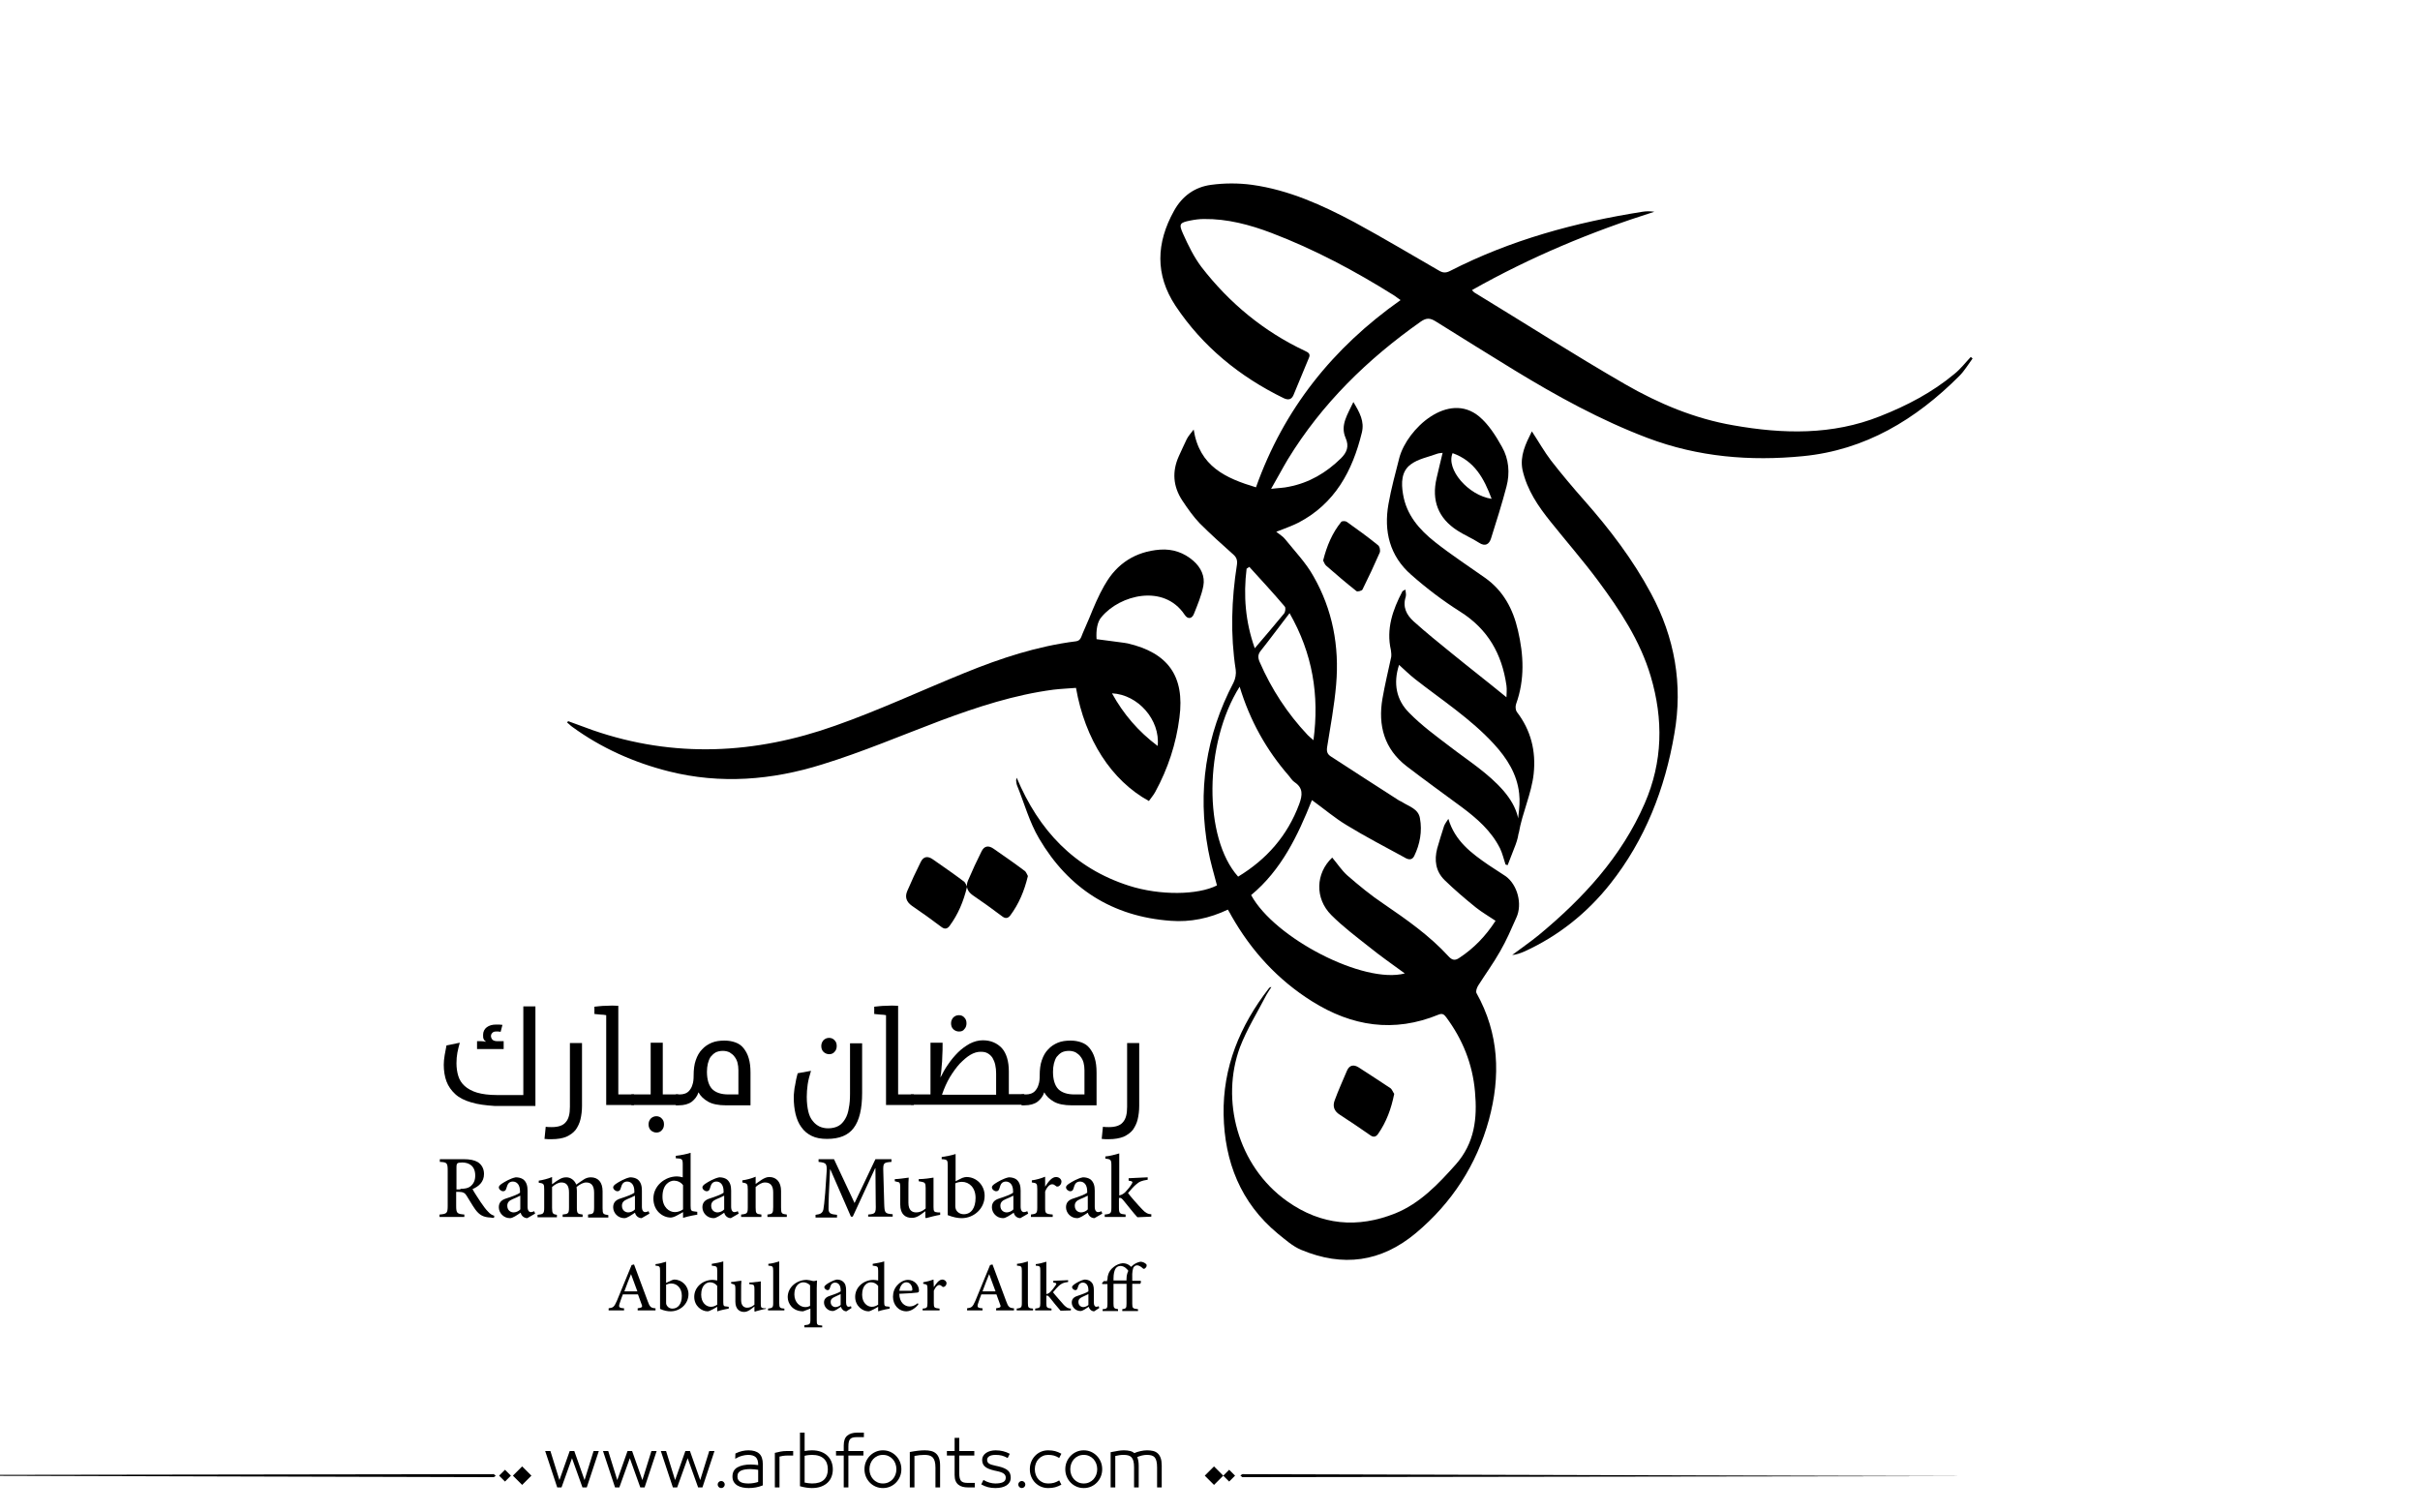 <?xml version="1.0" encoding="utf-8"?>
<!-- Generator: Adobe Illustrator 22.1.0, SVG Export Plug-In . SVG Version: 6.00 Build 0)  -->
<svg version="1.1" id="Layer_1" xmlns="http://www.w3.org/2000/svg" xmlns:xlink="http://www.w3.org/1999/xlink" x="0px" y="0px"
	 viewBox="0 0 800 500" style="enable-background:new 0 0 800 500;" xml:space="preserve">
<g>
	<g>
		<path fill="#000000" d="M155.7,364.4c-2.1-0.6-3.9-1.5-5.2-2.7c-1.3-1.2-2.3-2.6-2.9-4.2c-0.6-1.6-0.9-3.5-0.9-5.5c0-1,0.1-2,0.3-3.2
			c0.2-1.2,0.4-2.3,0.6-3.2l4.4-0.9c-0.3,1.1-0.6,2.2-0.8,3.3c-0.2,1.1-0.3,2.2-0.3,3.5c0,1.5,0.2,2.9,0.6,4.2
			c0.4,1.3,1.1,2.4,2.1,3.3c1,0.9,2.4,1.7,4.1,2.2c1.7,0.5,3.9,0.8,6.6,0.8h8.7v-29.3h4v32.9h-13.6
			C160.5,365.4,157.9,365.1,155.7,364.4z M165.5,341.1c-0.3,0-0.5-0.1-0.8-0.1c-0.2,0-0.5,0-0.7,0c-0.5,0-0.9,0.1-1.2,0.4
			c-0.3,0.3-0.5,0.6-0.5,1.1c0,0.4,0.2,0.9,0.5,1.2c0.4,0.4,1,0.5,1.8,0.5h1.9v2.6h-8.8v-2.6c0.3,0,0.8,0,1.4,0
			c0.6,0,1.2,0.1,1.6,0.2c-0.4-0.3-0.7-0.6-0.8-0.9c-0.2-0.3-0.2-0.8-0.2-1.4c0-1,0.4-1.9,1.2-2.5c0.8-0.6,1.8-0.9,3.1-0.9
			c0.3,0,0.6,0,1,0c0.3,0,0.7,0.1,1.1,0.1L165.5,341.1z"/>
		<path fill="#000000" d="M182.3,376.6c-0.8,0-1.6,0-2.3-0.1l0.4-4c0.7,0.1,1.3,0.1,2,0.1c2.1,0,3.7-0.5,4.6-1.6c1-1.1,1.4-2.8,1.4-5.1v-21.1h4
			v20.8c0,1.6-0.2,3.1-0.5,4.4s-0.9,2.5-1.6,3.5c-0.8,1-1.8,1.7-3.1,2.3C186,376.3,184.3,376.6,182.3,376.6z"/>
		<path fill="#000000" d="M204.5,361.8h5.1v3.5h-9.2v-29.7c-0.5-0.1-1.2-0.2-1.9-0.2c-0.7-0.1-1.4-0.1-2-0.2v-2.4c1.1-0.1,2.4-0.3,3.8-0.3
			c1.4-0.1,2.8-0.1,4.1,0V361.8z"/>
		<path fill="#000000" d="M208.7,361.8h6.4v-17.1h4v17.1h5.1v3.5h-15.5V361.8z M217,374.4c-0.7,0-1.4-0.3-1.9-0.8s-0.7-1.2-0.7-1.9
			c0-0.7,0.2-1.3,0.7-1.9c0.5-0.5,1.1-0.8,1.9-0.8c0.7,0,1.4,0.3,1.8,0.8c0.5,0.5,0.7,1.1,0.7,1.9c0,0.7-0.2,1.4-0.7,1.9
			C218.4,374.1,217.8,374.4,217,374.4z"/>
		<path fill="#000000" d="M223.4,361.8h1.4c0.6,0,1.1-0.1,1.7-0.3c0.5-0.2,1-0.5,1.4-1c0.4-0.5,0.8-1.1,1-1.9c0.3-0.8,0.4-1.8,0.4-3
			c0-2,0.2-3.7,0.7-5.1c0.5-1.5,1.2-2.7,2.1-3.6c0.9-1,2-1.7,3.2-2.2c1.2-0.5,2.6-0.7,4.2-0.7c1.3,0,2.5,0.2,3.6,0.6
			c1.1,0.4,2,1,2.7,1.9c0.7,0.9,1.3,1.9,1.7,3.3c0.4,1.3,0.6,2.9,0.6,4.8v10.8H240c-2.5,0-4.5-0.4-5.9-1.2c-1.4-0.8-2.5-1.8-3.2-3.1
			c-0.4,1.3-1.2,2.3-2.2,3.1c-1.1,0.8-2.5,1.2-4.4,1.2h-0.9V361.8z M244.1,361.8v-8c0-0.9-0.1-1.7-0.3-2.5c-0.2-0.8-0.6-1.5-1-2
			c-0.4-0.6-1-1-1.6-1.4c-0.6-0.3-1.4-0.5-2.2-0.5c-1,0-1.8,0.2-2.4,0.5c-0.7,0.4-1.2,0.9-1.7,1.5c-0.4,0.6-0.7,1.4-0.9,2.2
			c-0.2,0.8-0.3,1.8-0.3,2.7c0,2.6,0.6,4.5,1.7,5.7c1.2,1.2,3,1.8,5.4,1.8H244.1z"/>
		<path fill="#000000" d="M273.4,376.5c-2,0-3.7-0.3-5.1-1c-1.4-0.7-2.5-1.6-3.4-2.9c-0.9-1.2-1.5-2.7-1.9-4.3c-0.4-1.7-0.6-3.5-0.6-5.4
			c0-0.5,0-1.2,0.1-1.8c0.1-0.7,0.1-1.4,0.3-2.1c0.1-0.7,0.3-1.5,0.4-2.2c0.2-0.7,0.3-1.4,0.5-2l4.4-0.8c-0.5,1.6-0.9,3.1-1.1,4.5
			c-0.2,1.4-0.3,2.8-0.3,4.1c0,1.9,0.2,3.5,0.5,4.8c0.3,1.3,0.8,2.4,1.5,3.2c0.6,0.8,1.4,1.4,2.2,1.8c0.9,0.4,1.8,0.6,2.9,0.6
			c1.3,0,2.5-0.3,3.4-0.8c0.9-0.5,1.6-1.3,2.2-2.3c0.6-1,1-2.2,1.2-3.6c0.3-1.4,0.4-3,0.4-4.7v-16.7h4v16.4c0,5.2-0.9,9.1-2.8,11.6
			C280.4,375.3,277.5,376.5,273.4,376.5z M274.1,348.5c-0.7,0-1.4-0.3-1.9-0.8c-0.5-0.5-0.7-1.2-0.7-1.9c0-0.7,0.2-1.3,0.7-1.9
			c0.5-0.5,1.1-0.8,1.9-0.8c0.7,0,1.4,0.3,1.8,0.8c0.5,0.5,0.7,1.1,0.7,1.9c0,0.7-0.2,1.4-0.7,1.9
			C275.5,348.2,274.9,348.5,274.1,348.5z"/>
		<path fill="#000000" d="M297,361.8h5.1v3.5h-9.2v-29.7c-0.5-0.1-1.2-0.2-1.9-0.2c-0.7-0.1-1.4-0.1-2-0.2v-2.4c1.1-0.1,2.4-0.3,3.8-0.3
			c1.4-0.1,2.8-0.1,4.1,0V361.8z"/>
		<path fill="#000000" d="M301.2,361.8h6.4v-17.1h4c0,1.7,0,3.2-0.1,4.4c0,1.3-0.1,2.4-0.2,3.3c-0.1,0.9-0.1,1.7-0.2,2.3c-0.1,0.6-0.2,1.1-0.2,1.5
			c0.7-1.4,1.5-2.9,2.5-4.3c1-1.5,2.1-2.8,3.3-4c1.2-1.2,2.5-2.1,3.9-2.9c1.4-0.7,2.8-1.1,4.3-1.1c2.6,0,4.7,0.9,6.3,2.6
			c1.5,1.7,2.3,4.3,2.3,7.7v7.5h5.1v3.5h-37.5V361.8z M329.3,361.8v-6.9c0-1.1-0.1-2-0.3-2.9c-0.2-0.9-0.5-1.6-0.9-2.3
			c-0.4-0.6-0.9-1.1-1.6-1.5s-1.4-0.5-2.4-0.5c-1,0-2.1,0.3-3.3,1c-1.2,0.7-2.3,1.7-3.5,2.9c-1.1,1.2-2.2,2.7-3.3,4.5
			c-1,1.7-1.9,3.7-2.6,5.8H329.3z M317,341c-0.7,0-1.4-0.3-1.9-0.8c-0.5-0.5-0.7-1.2-0.7-1.9c0-0.7,0.2-1.3,0.7-1.9
			c0.5-0.5,1.1-0.8,1.9-0.8s1.4,0.3,1.8,0.8c0.5,0.5,0.7,1.1,0.7,1.9c0,0.7-0.2,1.4-0.7,1.9C318.4,340.8,317.8,341,317,341z"/>
		<path fill="#000000" d="M337.8,361.8h1.4c0.6,0,1.1-0.1,1.7-0.3c0.5-0.2,1-0.5,1.4-1c0.4-0.5,0.8-1.1,1-1.9c0.3-0.8,0.4-1.8,0.4-3
			c0-2,0.2-3.7,0.7-5.1c0.5-1.5,1.2-2.7,2.1-3.6c0.9-1,2-1.7,3.2-2.2c1.2-0.5,2.6-0.7,4.2-0.7c1.3,0,2.5,0.2,3.6,0.6
			c1.1,0.4,2,1,2.7,1.9c0.7,0.9,1.3,1.9,1.7,3.3c0.4,1.3,0.6,2.9,0.6,4.8v10.8h-8.2c-2.5,0-4.5-0.4-5.9-1.2
			c-1.4-0.8-2.5-1.8-3.2-3.1c-0.4,1.3-1.2,2.3-2.2,3.1c-1.1,0.8-2.5,1.2-4.4,1.2h-0.9V361.8z M358.5,361.8v-8c0-0.9-0.1-1.7-0.3-2.5
			c-0.2-0.8-0.6-1.5-1-2c-0.4-0.6-1-1-1.6-1.4c-0.6-0.3-1.4-0.5-2.2-0.5c-1,0-1.8,0.2-2.4,0.5c-0.7,0.4-1.2,0.9-1.7,1.5
			c-0.4,0.6-0.7,1.4-0.9,2.2c-0.2,0.8-0.3,1.8-0.3,2.7c0,2.6,0.6,4.5,1.7,5.7c1.2,1.2,3,1.8,5.4,1.8H358.5z"/>
		<path fill="#000000" d="M366.5,376.6c-0.8,0-1.6,0-2.3-0.1l0.4-4c0.7,0.1,1.3,0.1,2,0.1c2.1,0,3.7-0.5,4.6-1.6c1-1.1,1.4-2.8,1.4-5.1v-21.1h4
			v20.8c0,1.6-0.2,3.1-0.5,4.4c-0.3,1.3-0.9,2.5-1.6,3.5c-0.8,1-1.8,1.7-3.1,2.3C370.1,376.3,368.5,376.6,366.5,376.6z"/>
	</g>
	<g>
		<path fill="#000000" d="M163.3,402.6c-0.4,0-0.7,0-1.1-0.1c-2.4-0.1-3.7-0.8-5.1-2.7c-1-1.4-2-3.2-2.9-4.6c-0.5-0.8-1.1-1.2-2.6-1.2h-0.8v4.6
			c0,2.5,0.3,2.7,2.7,2.9v0.8h-8.2v-0.8c2.4-0.2,2.7-0.4,2.7-2.9v-11.7c0-2.5-0.3-2.7-2.6-2.8v-0.9h7.7c2.3,0,3.7,0.3,4.9,1
			c1.2,0.8,2,2.1,2,3.9c0,2.6-1.7,4.1-3.8,5c0.5,1,1.8,2.9,2.7,4.3c1.1,1.6,1.7,2.4,2.4,3.1c0.8,0.9,1.4,1.2,2.1,1.4L163.3,402.6z
			 M152.2,393c1.5,0,2.5-0.2,3.3-0.8c1.1-0.9,1.6-2,1.6-3.6c0-3.2-2.1-4.3-4.3-4.3c-0.9,0-1.4,0.1-1.6,0.3c-0.2,0.2-0.3,0.5-0.3,1.3
			v7.3H152.2z"/>
		<path fill="#000000" d="M174.3,402.7c-0.6,0-1.2-0.3-1.5-0.6c-0.4-0.4-0.6-0.8-0.7-1.2c-1.2,0.8-2.6,1.8-3.5,1.8c-2.2,0-3.7-1.8-3.7-3.6
			c0-1.5,0.8-2.4,2.4-2.9c1.9-0.6,4-1.4,4.6-1.9v-0.5c0-2.1-1-3.2-2.4-3.2c-0.5,0-1,0.2-1.3,0.5c-0.4,0.4-0.6,1-0.9,2
			c-0.2,0.5-0.5,0.7-1,0.7c-0.6,0-1.4-0.6-1.4-1.3c0-0.4,0.4-0.8,1-1.2c0.9-0.6,2.9-1.8,4.6-2.1c0.9,0,1.8,0.2,2.5,0.7
			c1.1,0.9,1.4,2.2,1.4,3.7v5.3c0,1.3,0.5,1.8,1.1,1.8c0.3,0,0.7-0.1,1.1-0.3l0.3,0.8L174.3,402.7z M171.9,395.3
			c-0.6,0.3-1.8,0.9-2.4,1.1c-1.2,0.5-1.8,1.1-1.8,2.2c0,1.6,1.2,2.2,2.1,2.2c0.7,0,1.7-0.4,2.2-1V395.3z"/>
		<path fill="#000000" d="M194.4,402.3v-0.8c1.7-0.2,2-0.3,2-2.4v-4.8c0-2.2-0.8-3.4-2.6-3.4c-1,0-2.1,0.6-3.2,1.5c0,0.4,0.1,0.7,0.1,1.2v5.7
			c0,1.9,0.3,2,1.9,2.2v0.8h-6.6v-0.8c1.8-0.2,2.1-0.3,2.1-2.3v-5c0-2.2-0.8-3.3-2.5-3.3c-1.1,0-2.2,0.7-3.1,1.5v6.9
			c0,1.9,0.3,2.1,1.6,2.3v0.8h-6.4v-0.8c1.9-0.2,2.2-0.4,2.2-2.3v-6c0-1.9-0.1-2.1-1.8-2.3v-0.7c1.3-0.2,3-0.6,4.4-1.2v2.4
			c0.6-0.4,1.3-1,2.2-1.5c0.8-0.5,1.5-0.8,2.5-0.8c1.4,0,2.7,0.9,3.3,2.4c0.9-0.6,1.7-1.2,2.5-1.7c0.6-0.4,1.4-0.7,2.3-0.7
			c2.4,0,3.9,1.6,3.9,4.6v5.6c0,2,0.2,2,1.9,2.3v0.8H194.4z"/>
		<path fill="#000000" d="M212.1,402.7c-0.6,0-1.2-0.3-1.5-0.6c-0.4-0.4-0.6-0.8-0.7-1.2c-1.2,0.8-2.6,1.8-3.5,1.8c-2.2,0-3.7-1.8-3.7-3.6
			c0-1.5,0.8-2.4,2.4-2.9c1.9-0.6,4-1.4,4.6-1.9v-0.5c0-2.1-1-3.2-2.4-3.2c-0.5,0-1,0.2-1.3,0.5c-0.4,0.4-0.6,1-0.9,2
			c-0.2,0.5-0.5,0.7-1,0.7c-0.6,0-1.4-0.6-1.4-1.3c0-0.4,0.4-0.8,1-1.2c0.9-0.6,2.9-1.8,4.6-2.1c0.9,0,1.8,0.2,2.5,0.7
			c1.1,0.9,1.4,2.2,1.4,3.7v5.3c0,1.3,0.5,1.8,1.1,1.8c0.3,0,0.7-0.1,1.1-0.3l0.3,0.8L212.1,402.7z M209.8,395.3
			c-0.6,0.3-1.8,0.9-2.4,1.1c-1.2,0.5-1.8,1.1-1.8,2.2c0,1.6,1.2,2.2,2.1,2.2c0.7,0,1.7-0.4,2.2-1V395.3z"/>
		<path fill="#000000" d="M230.7,401.5c-0.6,0.1-3,0.5-4.9,1.1v-1.9l-1.8,1c-1.2,0.7-2,0.8-2.3,0.8c-2.5,0-5.7-2.1-5.7-6.3c0-4.1,3.7-7.3,7.8-7.3
			c0.4,0,1.2,0.1,1.9,0.3v-4.2c0-1.9-0.2-2-2.3-2.1v-0.8c1.7-0.2,3.7-0.6,4.9-1v17.5c0,1.6,0.2,1.8,1.4,1.9l0.8,0.1V401.5z
			 M225.8,391.8c-0.7-1-1.9-1.5-3-1.5c-1.3,0-3.8,1.1-3.8,5.3c0,3.5,2.2,5.1,4.1,5.1c1,0,2-0.4,2.7-0.9V391.8z"/>
		<path fill="#000000" d="M241.6,402.7c-0.6,0-1.2-0.3-1.5-0.6c-0.4-0.4-0.6-0.8-0.7-1.2c-1.2,0.8-2.6,1.8-3.5,1.8c-2.2,0-3.7-1.8-3.7-3.6
			c0-1.5,0.8-2.4,2.4-2.9c1.9-0.6,4-1.4,4.6-1.9v-0.5c0-2.1-1-3.2-2.4-3.2c-0.5,0-1,0.2-1.3,0.5c-0.4,0.4-0.6,1-0.9,2
			c-0.2,0.5-0.5,0.7-1,0.7c-0.6,0-1.4-0.6-1.4-1.3c0-0.4,0.4-0.8,1-1.2c0.9-0.6,2.9-1.8,4.6-2.1c0.9,0,1.8,0.2,2.5,0.7
			c1.1,0.9,1.4,2.2,1.4,3.7v5.3c0,1.3,0.5,1.8,1.1,1.8c0.3,0,0.7-0.1,1.1-0.3l0.3,0.8L241.6,402.7z M239.3,395.3
			c-0.6,0.3-1.8,0.9-2.4,1.1c-1.2,0.5-1.8,1.1-1.8,2.2c0,1.6,1.2,2.2,2.1,2.2c0.7,0,1.7-0.4,2.2-1V395.3z"/>
		<path fill="#000000" d="M253.7,402.3v-0.8c1.7-0.2,1.9-0.4,1.9-2.5v-4.8c0-2.1-0.8-3.3-2.7-3.3c-1.1,0-2.2,0.7-3.1,1.5v6.8c0,2,0.2,2.1,1.9,2.3
			v0.8h-6.7v-0.8c2-0.2,2.2-0.4,2.2-2.4v-5.9c0-1.9-0.2-2-1.8-2.3v-0.7c1.4-0.2,3-0.6,4.4-1.2v2.4c0.6-0.4,1.2-0.9,2-1.4
			c0.8-0.5,1.6-0.9,2.5-0.9c2.4,0,3.9,1.7,3.9,4.6v5.5c0,2,0.2,2.1,1.9,2.3v0.8H253.7z"/>
		<path fill="#000000" d="M287,402.3v-0.8c2.4-0.2,2.6-0.4,2.5-3.5l-0.1-11.8h-0.1l-7.4,16h-0.6l-6.8-15.6h-0.1l-0.4,8.3c-0.1,2.4-0.1,3.7-0.1,4.9
			c0.1,1.4,0.8,1.6,2.8,1.8v0.9h-7.1v-0.9c1.7-0.2,2.3-0.6,2.6-1.8c0.2-1,0.3-2.3,0.6-5.5l0.4-5.9c0.3-3.8,0.1-4-2.6-4.3v-0.9h5.1
			l6.8,14.5l6.9-14.5h5.3v0.9c-2.6,0.2-2.8,0.3-2.7,3.2l0.3,10.6c0.1,3.1,0.2,3.3,2.8,3.5v0.8H287z"/>
		<path fill="#000000" d="M310.8,401.6c-0.7,0.1-1.5,0.3-2.4,0.5c-0.8,0.2-1.6,0.4-2.3,0.6l-0.2-0.2v-2.1c-0.7,0.5-1.3,1-2.1,1.5
			c-0.9,0.5-1.5,0.7-2.4,0.7c-2.1,0-3.8-1.2-3.8-4.4v-5.6c0-1.6-0.2-1.8-1-1.9l-0.8-0.2v-0.7c0.6,0,1.4-0.1,2.3-0.2
			c0.8-0.1,1.7-0.2,2.3-0.3c-0.1,0.9-0.1,2.3-0.1,4.3v4c0,2.5,1.2,3.2,2.6,3.2c1,0,2.1-0.4,3.1-1.3v-6.8c0-1.6-0.3-1.8-1.2-2
			l-1.1-0.2v-0.7c0.8,0,1.9-0.1,2.8-0.2c0.9-0.1,1.6-0.2,2.1-0.3v9.7c0,1.5,0.2,1.7,1.4,1.8l0.8,0V401.6z"/>
		<path fill="#000000" d="M318.1,389.4c0.6-0.2,1-0.3,1.4-0.3c3.3,0,6,2.7,6,6.2c0,4.3-3.6,7.4-7.6,7.4c-1.3,0-2.8-0.3-4.6-1v-16.3
			c0-1.9-0.1-2.1-2-2.2v-0.7c1.4-0.2,3.4-0.6,4.6-1v9L318.1,389.4z M315.8,398.8c0,0.4,0.1,0.7,0.2,1c0.2,0.6,1.1,1.6,2.6,1.6
			c2.4,0,3.9-2,3.9-5.4c0-3.4-2.1-5.3-4.5-5.3c-0.8,0-1.7,0.2-2.2,0.5V398.8z"/>
		<path fill="#000000" d="M337.3,402.7c-0.6,0-1.2-0.3-1.5-0.6c-0.4-0.4-0.6-0.8-0.7-1.2c-1.2,0.8-2.6,1.8-3.5,1.8c-2.2,0-3.7-1.8-3.7-3.6
			c0-1.5,0.8-2.4,2.4-2.9c1.9-0.6,4-1.4,4.6-1.9v-0.5c0-2.1-1-3.2-2.4-3.2c-0.5,0-1,0.2-1.3,0.5c-0.4,0.4-0.6,1-0.9,2
			c-0.2,0.5-0.5,0.7-1,0.7c-0.6,0-1.4-0.6-1.4-1.3c0-0.4,0.4-0.8,1-1.2c0.9-0.6,2.9-1.8,4.6-2.1c0.9,0,1.8,0.2,2.5,0.7
			c1.1,0.9,1.4,2.2,1.4,3.7v5.3c0,1.3,0.5,1.8,1.1,1.8c0.3,0,0.7-0.1,1.1-0.3l0.3,0.8L337.3,402.7z M334.9,395.3
			c-0.6,0.3-1.8,0.9-2.4,1.1c-1.2,0.5-1.8,1.1-1.8,2.2c0,1.6,1.2,2.2,2.1,2.2c0.7,0,1.7-0.4,2.2-1V395.3z"/>
		<path fill="#000000" d="M345.5,392.3c1-1.6,2.2-3.2,3.6-3.2c1.1,0,1.8,0.8,1.8,1.5c0,0.7-0.4,1.3-1,1.6c-0.4,0.1-0.6,0.1-0.8-0.1
			c-0.5-0.4-0.8-0.6-1.3-0.6c-0.8,0-1.7,0.9-2.3,2.4v5.3c0,1.9,0.1,2.1,2.5,2.3v0.8h-7.2v-0.8c1.8-0.2,2.1-0.4,2.1-2.3v-6.1
			c0-1.9-0.2-2-1.8-2.2v-0.7c1.5-0.2,2.9-0.6,4.4-1.2L345.5,392.3L345.5,392.3z"/>
		<path fill="#000000" d="M361.8,402.7c-0.6,0-1.2-0.3-1.5-0.6c-0.4-0.4-0.6-0.8-0.7-1.2c-1.2,0.8-2.6,1.8-3.5,1.8c-2.2,0-3.7-1.8-3.7-3.6
			c0-1.5,0.8-2.4,2.4-2.9c1.9-0.6,4-1.4,4.6-1.9v-0.5c0-2.1-1-3.2-2.4-3.2c-0.5,0-1,0.2-1.3,0.5c-0.4,0.4-0.6,1-0.9,2
			c-0.2,0.5-0.5,0.7-1,0.7c-0.6,0-1.4-0.6-1.4-1.3c0-0.4,0.4-0.8,1-1.2c0.9-0.6,2.9-1.8,4.6-2.1c0.9,0,1.8,0.2,2.5,0.7
			c1.1,0.9,1.4,2.2,1.4,3.7v5.3c0,1.3,0.5,1.8,1.1,1.8c0.3,0,0.7-0.1,1.1-0.3l0.3,0.8L361.8,402.7z M359.5,395.3
			c-0.6,0.3-1.8,0.9-2.4,1.1c-1.2,0.5-1.8,1.1-1.8,2.2c0,1.6,1.2,2.2,2.1,2.2c0.7,0,1.7-0.4,2.2-1V395.3z"/>
		<path fill="#000000" d="M376,402.4c-1.4-1.5-3.2-3.9-4.8-5.8c-0.4-0.4-0.6-0.6-0.9-0.6c-0.1,0-0.3,0-0.4,0v3.2c0,2,0.3,2.1,2.2,2.3v0.8h-6.9v-0.8
			c2-0.2,2.2-0.4,2.2-2.3v-13.9c0-1.9-0.2-2.1-2-2.3v-0.7c1.4-0.1,3.2-0.6,4.6-1v13.9c0.9-0.2,1.4-0.6,1.9-1
			c0.6-0.6,1.6-1.8,2.1-2.6c0.6-0.9,0.5-1.1-0.9-1.3v-0.8l6.3-0.3v0.8c-2,0.3-2.8,0.6-4,1.7c-0.8,0.7-1.3,1.3-2.5,2.7
			c0.6,0.9,3.7,4.4,4.7,5.4c1,1.1,1.9,1.6,3,1.6v0.8L376,402.4z"/>
	</g>
	<g>
		<path fill="#000000" d="M405.9,300.7c-6.1,2.9-12.4,4.2-18.9,3.7c-19.3-1.4-33.8-10.7-43.5-27.2c-3.2-5.4-4.9-11.7-7.3-17.6
			c-0.2-0.5-0.2-1.1-0.3-1.6c0-0.2,0.1-0.4,0.2-0.9c7.3,17.4,19,29.9,37.1,35.7c10.3,3.3,22.8,3.1,29.1-0.1c-1-3.9-2.2-7.8-2.9-11.7
			c-3.6-19.4-0.8-37.9,8.4-55.4c0.6-1.2,0.9-2.9,0.7-4.2c-1.8-11.6-1.4-23.2,0.4-34.7c0.2-1.4-0.1-2.4-1.1-3.3
			c-3.8-3.4-7.6-6.8-11.2-10.4c-2.2-2.3-4-4.9-5.8-7.6c-3-4.6-3.4-9.5-1.1-14.6c0.9-1.9,1.7-3.8,2.6-5.6c0.5-1,1.3-1.9,2.3-3.2
			c1.9,12.2,10.6,16.1,20.6,19.1c9.2-25.9,25.4-46.1,47.8-61.9c-0.9-0.6-1.5-1.1-2.1-1.5C448,89.6,434.5,82.4,420.3,77
			c-7.1-2.7-14.6-4.7-22.3-4.6c-1.5,0-3,0.2-4.5,0.5c-3.5,0.7-3.9,1.1-2.4,4.4c1.7,3.8,3.6,7.7,6.1,11c9.2,11.9,20.6,21.3,34.2,27.7
			c1.1,0.5,1.9,1,1.3,2.3c-1.7,4.1-3.4,8.2-5.1,12.3c-0.7,1.6-1.8,1.7-3.3,1c-14.5-7.1-26.7-17-35.7-30.5
			c-6.8-10.3-6.4-20.8-0.5-31.4c2.7-4.9,6.9-7.9,12.3-8.6c4.4-0.6,9.1-0.6,13.5,0c12.2,1.7,23.2,6.7,33.9,12.4
			c9.4,5.1,18.6,10.6,27.8,15.9c1.3,0.8,2.3,0.9,3.7,0.2c20.1-10.3,41.5-16.1,63.7-19.6c1.2-0.2,2.5-0.2,3.9,0
			c-20.9,6.6-41,15-60.3,25.9c0.4,0.4,0.5,0.6,0.8,0.8c16.6,10.1,33,20.6,49.8,30.3c11.1,6.4,23,11.4,35.8,13.6
			c16.4,2.9,32.7,3.3,48.5-3c8.9-3.5,17.3-7.9,24.6-14c2-1.6,3.6-3.7,5.4-5.6c0.2,0.2,0.4,0.3,0.6,0.5c-1.4,1.9-2.7,4.1-4.4,5.8
			c-14.4,14.4-31.1,24.5-51.7,26.5c-17.4,1.7-34.6,0.3-51.3-6c-15.6-5.9-30.1-13.9-44.2-22.5c-8.6-5.3-17.2-10.6-25.8-16
			c-1.9-1.2-3.1-1.3-5,0c-17.6,12.4-32.7,27.1-44,45.6c-1.8,3-3.4,6.1-5.5,9.7c2.4-0.3,4.2-0.3,5.9-0.7c6.7-1.3,12.3-4.6,17.2-9.4
			c1.9-1.9,2.8-3.9,1.5-6.8c-1.8-4.2,0.7-7.7,2.6-11.8c2.1,3.5,3.7,6.4,2.8,10.1c-3.1,12.7-8.9,23.5-21,29.8c-2.2,1.1-4.5,1.9-7.3,3
			c1.1,0.9,2.2,1.5,2.9,2.4c3.2,4,6.9,7.8,9.4,12.3c6.3,11,8.6,23.1,7.5,35.8c-0.6,7-1.9,13.9-3,20.8c-0.2,1.5,0.2,2.3,1.3,3
			c7.4,4.8,14.8,9.6,22.3,14.4c0.4,0.3,0.9,0.4,1.3,0.7c2.2,1.4,5.3,2.2,5.8,5.3c0.8,4.3,0,8.6-1.9,12.5c-0.8,1.6-2.2,1.1-3.3,0.4
			c-6.4-3.5-12.8-6.8-19-10.6c-4-2.4-7.6-5.5-11.5-8.3c-4.7,11.8-10.1,23.1-20.1,31.4c7.7,14.2,37.2,29.5,50.8,25.9
			c-4.1-3-8-5.7-11.7-8.7c-4.3-3.4-8.7-6.7-12.6-10.6c-5.5-5.5-5.2-13.8,0.3-19c1.7,2,3.1,4.2,5,5.9c3.8,3.3,7.8,6.6,12,9.4
			c7.6,5.2,15.2,10.5,21.5,17.4c1.2,1.3,2.2,1.4,3.6,0.4c4.7-3.1,8.6-7.1,11.9-12.2c-2.2-1.5-4.5-2.8-6.5-4.4
			c-3.6-2.9-7.1-5.9-10.4-9.1c-2.9-2.9-3.4-6.5-2.4-10.4c0.7-2.5,1.5-5,2.3-7.5c0.3-0.7,0.8-1.4,1.4-2.3c2.2,7.4,7.7,11.4,13.2,15.2
			c1.9,1.3,3.9,2.5,5.8,3.8c3.9,2.9,5.5,9.2,3.5,13.6c-1.7,3.8-3.3,7.6-5.4,11.2c-2.2,3.9-4.9,7.6-7.3,11.4
			c-0.4,0.7-0.8,1.8-0.5,2.4c7.5,13.4,8,27.5,4.1,41.9c-4.1,14.9-12.2,27.4-24.1,37.4c-11.6,9.7-24.2,11.3-37.9,5.6
			c-2.9-1.2-5.3-3.4-7.8-5.4c-12.3-10.2-17.6-23.8-17.9-39.3c-0.3-15.7,5.4-29.4,14.9-41.7c0.2-0.2,0.3-0.5,0.9-0.5
			c-0.5,0.8-1.1,1.6-1.6,2.5c-3,5.8-6.5,11.4-8.8,17.4c-6.4,17.3-0.9,39.2,15.6,50.9c11.3,8,23.3,9,35.8,4
			c8.1-3.3,14.1-9.6,19.9-16.1c6.3-7.1,7.2-15.3,6.4-24.1c-0.8-9.2-4.1-17.3-9.5-24.6c-0.7-0.9-1.2-1.4-2.5-0.9
			c-14.8,6.1-28.7,3.9-41.9-4.4c-11.3-7.1-20-16.6-26.6-28.2C406.8,302.3,406.5,301.6,405.9,300.7z M409.8,227
			c-11.8,18.7-12,50-0.5,62.8c9.4-5.7,16.3-13.5,20.2-24c1.1-3,1.3-5.3-1.5-7.2c-0.8-0.5-1.3-1.4-1.9-2.1
			C418.6,247.9,413.2,238.2,409.8,227z M426.3,202.7c-3.4,4.4-6.4,8.5-9.5,12.4c-1,1.2-1,2.3-0.4,3.7c3.9,9,9.2,17.1,15.9,24.2
			c0.5,0.5,1.1,1,1.9,1.7C436.2,229.8,433.9,216,426.3,202.7z M413,187.4c-0.3,0.2-0.6,0.4-0.9,0.6c-1.1,8.9-0.4,17.6,2.7,26.3
			c3.4-4,6.6-7.7,9.7-11.5c0.4-0.5,0.6-1.9,0.2-2.3C420.9,196,416.9,191.7,413,187.4z"/>
		<path fill="#000000" d="M362.5,211.3c3.6,0.5,6.4,0.8,9.1,1.2c0.4,0.1,0.8,0.1,1.2,0.2c13.3,3.1,18.9,10.8,17.1,24.5c-1.1,8.7-3.8,16.9-8,24.6
			c-0.6,1.1-1.4,2-2.1,3c-12.4-6.8-21.1-20.3-24.1-37.4c-2.5,0.2-5,0.3-7.5,0.6c-12.9,1.7-25.1,5.7-37.2,10.2
			c-13,4.9-25.9,10.4-39.2,14.5c-16.6,5.2-33.6,6.6-50.7,2.3c-11.5-2.9-22.3-7.7-31.9-14.7c-0.6-0.4-1.1-1-1.7-1.4
			c0.1-0.2,0.2-0.4,0.3-0.5c2.7,1,5.4,2,8.2,3c26.9,9.3,53.7,7.9,80.1-1.5c14.5-5.1,28.6-11.7,42.9-17.5
			c11.8-4.8,23.9-8.8,36.7-10.4c1.5-0.2,1.7-1.4,2.2-2.6c0.7-1.7,1.5-3.4,2.2-5.1c1.5-3.7,3-7.3,5-10.8c0.1-0.1,0.1-0.2,0.2-0.3
			c3.9-6.9,10.1-10.9,18.2-11.5c4.2-0.3,7.9,1,11,3.7c2.5,2.2,3.9,5.1,3.3,8.3c-0.6,3.1-1.9,6.2-3.1,9.2c-0.6,1.6-2,2-3.1,0.3
			c-6.9-10.3-21.4-6.5-27.4,0.7C362.7,205.5,362.3,208.4,362.5,211.3z M382.7,246.6c0.9-8.6-6.5-17-15.1-17.4
			C371.4,236.1,376.3,241.8,382.7,246.6z"/>
		<path fill="#000000" d="M501.5,276.7c-0.3-4.6,1.3-9.5,0.7-14.4c-0.7-6.4-4-11.6-8.3-16.3c-7.7-8.4-17.3-14.6-26.1-21.5c-1.8-1.4-3.4-3-5.3-4.7
			c-2,6.1-0.9,11.6,3.3,15.8c4.1,4.2,8.9,7.7,13.5,11.2c6.1,4.7,12.7,8.8,17.8,14.7c4.5,5.3,6.5,11,3.9,17.8
			c-0.9,2.2-1.7,4.5-2.6,6.7c-0.2-0.1-0.5-0.1-0.7-0.2c-0.6-1.8-1-3.6-1.8-5.3c-2.9-5.8-7.6-9.9-12.7-13.7
			c-6.1-4.5-12.2-8.9-18.2-13.5c-7.4-5.7-9.5-13.5-8-22.3c0.8-4.6,1.9-9.2,2.9-13.8c0.1-0.7,0-1.6-0.1-2.3c-1.6-7,0.6-13.3,3.8-19.4
			c0.1-0.2,0.4-0.2,1-0.6c0.1,0.9,0.3,1.7,0.1,2.4c-1.1,3.4,0.3,6,2.6,8.1c4,3.6,8.2,7,12.4,10.4c6,4.9,12.2,9.7,18.3,14.7
			c0-1,0.2-2.5,0-3.9c-1.5-10.4-6.1-18.6-15.3-24.4c-5.7-3.6-11.1-7.7-16.2-12.2c-7.1-6.2-9.1-14.4-7.5-23.4
			c0.9-5.1,2.3-10.2,3.6-15.3c2.6-9.6,16.2-22.1,26.4-13.6c3.1,2.6,5.5,6.4,7.5,10c2.3,4,2.7,8.7,1.5,13.2
			c-1.5,5.7-3.3,11.4-5.1,17.1c-0.6,1.9-1.9,2.8-4,1.4c-2.3-1.5-4.8-2.5-7.1-4c-6.4-4.1-8.6-10-6.9-17.3c0.6-2.7,1.3-5.4,2-8.4
			c-0.7,0.1-1.3,0.1-1.8,0.3c-3,1.1-6.3,1.7-8.7,3.5c-3.2,2.3-3.2,6.2-2.6,9.8c1.1,6.9,5.4,11.8,10.6,15.9c5.3,4.2,11,7.9,16.5,11.8
			c6.1,4.3,9.3,10.4,10.9,17.4c1.9,8.1,2.3,16.2-0.6,24.3c-0.3,0.8-0.2,2,0.2,2.6c4.7,6.1,6.4,13,5.6,20.5c-0.7,6.5-3.8,13-4.9,19.5
			C501.9,276,501.6,276.6,501.5,276.7z M480.2,149.8c-2.3,5.3,5.2,14,12.9,15.1C490.6,158.2,487.5,152.4,480.2,149.8z"/>
		<path fill="#000000" d="M506.4,142.6c2.3,3.5,4.1,6.7,6.3,9.6c3.5,4.5,7.2,8.9,11,13.2c8.4,9.5,16.1,19.6,22.1,30.8c7.8,14.5,10.6,30,7.7,46.4
			c-3.1,18.2-9.7,35.1-21.2,49.6c-7.6,9.6-17.2,17.3-28.5,22.4c-1.2,0.5-2.5,1-3.9,1.1c2.9-2.2,6-4.3,8.8-6.6
			c14.6-12.1,27.3-25.8,35-43.5c6-13.8,6.2-27.8,2-42c-3.5-11.8-10.2-21.9-17.4-31.6c-4.9-6.6-10.4-12.9-15.6-19.4
			c-4.2-5.2-7.9-10.6-9.4-17.3C502.4,150.7,504.3,146.8,506.4,142.6z"/>
		<path fill="#000000" d="M460.9,361.6c-1,5-2.6,9.3-5.3,13.2c-0.7,1-1.5,1.3-2.6,0.5c-3.3-2.3-6.7-4.6-10.1-6.8c-1.9-1.2-2.4-2.8-1.7-4.7
			c1.2-3.3,2.7-6.6,4.1-9.9c0.8-1.8,2.2-2.1,3.9-1c3.5,2.3,7,4.5,10.4,6.8C460.2,360.1,460.5,361.1,460.9,361.6z"/>
		<path fill="#000000" d="M339.8,289.6c-1.2,5-3,9.2-5.8,13c-0.7,0.9-1.5,1.2-2.6,0.4c-3.2-2.4-6.5-4.8-9.9-7.1c-1.8-1.3-2.3-2.9-1.5-4.8
			c1.4-3.3,2.9-6.5,4.5-9.7c0.9-1.8,2.3-2,4-0.8c3.4,2.4,6.8,4.7,10.1,7.2C339.2,288.1,339.5,289.1,339.8,289.6z"/>
		<path fill="#000000" d="M319.7,293.1c-1.2,5-3,9.2-5.8,13c-0.7,0.9-1.5,1.2-2.6,0.4c-3.2-2.4-6.5-4.8-9.9-7.1c-1.8-1.3-2.3-2.9-1.5-4.8
			c1.4-3.3,2.9-6.5,4.5-9.7c0.9-1.8,2.3-2,4-0.8c3.4,2.4,6.8,4.7,10.1,7.2C319.1,291.6,319.4,292.6,319.7,293.1z"/>
		<path fill="#000000" d="M437.4,185.3c1.2-4.8,3-9.1,6-12.8c0.3-0.3,1.4-0.3,1.8,0c3.5,2.5,7,5,10.3,7.7c0.6,0.4,0.9,1.8,0.6,2.5
			c-1.8,4.1-3.7,8.2-5.7,12.2c-0.2,0.4-1.7,0.8-2,0.5c-3.4-2.7-6.7-5.5-10-8.4C437.9,186.6,437.7,185.8,437.4,185.3z"/>
	</g>
</g>
<g>
	<g>
		<path fill="#000000" d="M210.8,433.2v-0.7c1.4-0.2,1.7-0.4,1.3-1.3c-0.3-0.9-0.7-2-1.2-3.3h-5c-0.4,1-0.7,1.9-1,2.8c-0.5,1.4-0.3,1.7,1.4,1.8v0.7
			h-5.1v-0.7c1.5-0.2,1.8-0.4,2.7-2.4l4.9-11.9l0.8-0.2c1.5,4,3,8.1,4.5,12.1c0.7,2,1.1,2.3,2.6,2.4v0.7H210.8z M208.6,421.2
			L208.6,421.2c-0.8,1.9-1.5,3.8-2.2,5.7h4.3L208.6,421.2z"/>
		<path fill="#000000" d="M221.9,423.3c0.4-0.2,0.8-0.3,1-0.3c2.5,0,4.7,2.1,4.7,4.8c0,3.3-2.8,5.7-5.9,5.7c-1,0-2.2-0.2-3.5-0.8v-12.6
			c0-1.4-0.1-1.6-1.5-1.7v-0.5c1.1-0.1,2.6-0.5,3.5-0.8v7L221.9,423.3z M220.2,430.5c0,0.3,0,0.6,0.1,0.8c0.2,0.5,0.8,1.3,2,1.3
			c1.8,0,3.1-1.5,3.1-4.2c0-2.6-1.6-4.1-3.5-4.1c-0.6,0-1.3,0.2-1.7,0.4V430.5z"/>
		<path fill="#000000" d="M240.9,432.6c-0.5,0.1-2.3,0.4-3.8,0.9V432l-1.4,0.8c-0.9,0.5-1.5,0.7-1.8,0.7c-1.9,0-4.4-1.7-4.4-4.8
			c0-3.2,2.8-5.6,6.1-5.6c0.3,0,0.9,0.1,1.5,0.2v-3.2c0-1.5-0.2-1.5-1.8-1.7v-0.6c1.3-0.2,2.9-0.5,3.8-0.8v13.5
			c0,1.2,0.2,1.4,1.1,1.4l0.7,0.1V432.6z M237.1,425.1c-0.6-0.8-1.5-1.2-2.4-1.2c-1,0-2.9,0.8-2.9,4.1c0,2.7,1.7,4,3.2,4
			c0.8,0,1.5-0.3,2.1-0.7V425.1z"/>
		<path fill="#000000" d="M253.1,432.7c-0.5,0.1-1.2,0.2-1.8,0.4c-0.6,0.2-1.3,0.3-1.7,0.5l-0.2-0.1v-1.6c-0.5,0.4-1,0.8-1.6,1.2
			c-0.7,0.4-1.2,0.6-1.8,0.6c-1.6,0-2.9-1-2.9-3.4v-4.3c0-1.2-0.2-1.4-0.8-1.5l-0.6-0.2v-0.5c0.5,0,1.1-0.1,1.7-0.2
			c0.7-0.1,1.3-0.2,1.7-0.2c-0.1,0.7-0.1,1.8-0.1,3.3v3.1c0,1.9,1,2.5,2,2.5c0.8,0,1.6-0.3,2.4-1v-5.2c0-1.2-0.2-1.4-0.9-1.5
			l-0.8-0.1v-0.5c0.7,0,1.5-0.1,2.2-0.2c0.7,0,1.2-0.2,1.6-0.2v7.5c0,1.2,0.2,1.3,1.1,1.4l0.6,0V432.7z"/>
		<path fill="#000000" d="M253.9,433.2v-0.6c1.4-0.2,1.7-0.3,1.7-1.8v-10.7c0-1.5-0.2-1.6-1.6-1.7v-0.6c1.2-0.1,2.7-0.5,3.6-0.8v13.8
			c0,1.5,0.2,1.7,1.7,1.8v0.6H253.9z"/>
		<path fill="#000000" d="M265.9,438.7v-0.6c1.8-0.2,2-0.3,2-1.9v-3.6l-2.4,0.9c-3.5,0-5.1-2.6-5.1-4.7c0-3.3,3-5.7,6.3-5.7
			c0.9,0.1,1.4,0.2,1.7,0.3c0.3,0.1,0.5,0.1,0.7,0.1c0.2,0,0.5-0.1,0.9-0.2l0.1,0.1c0,0.5-0.1,0.9-0.1,2.4v10.6
			c0,1.6,0.1,1.7,1.8,1.8v0.6H265.9z M267.8,424.9c-0.5-0.6-1.5-1-2.2-1c-1.5,0-3,1.3-3,4c0,2.7,1.9,4.2,3.6,4.2
			c0.7,0,1.2-0.2,1.6-0.4V424.9z"/>
		<path fill="#000000" d="M279.8,433.5c-0.4,0-0.9-0.2-1.2-0.5c-0.3-0.3-0.5-0.6-0.6-1c-0.9,0.6-2,1.4-2.7,1.4c-1.7,0-2.9-1.4-2.9-2.8
			c0-1.1,0.6-1.8,1.9-2.2c1.5-0.5,3.1-1.1,3.6-1.5v-0.4c0-1.6-0.7-2.5-1.9-2.5c-0.4,0-0.7,0.2-1,0.4c-0.3,0.3-0.5,0.8-0.7,1.5
			c-0.1,0.4-0.4,0.6-0.7,0.6c-0.5,0-1.1-0.5-1.1-1c0-0.3,0.3-0.6,0.7-0.9c0.7-0.5,2.2-1.4,3.5-1.6c0.7,0,1.4,0.2,1.9,0.6
			c0.9,0.7,1.1,1.7,1.1,2.9v4.1c0,1,0.4,1.4,0.8,1.4c0.3,0,0.6-0.1,0.8-0.2l0.2,0.6L279.8,433.5z M277.9,427.8
			c-0.5,0.2-1.4,0.7-1.9,0.9c-0.9,0.4-1.4,0.8-1.4,1.7c0,1.2,0.9,1.7,1.6,1.7c0.5,0,1.3-0.3,1.7-0.7V427.8z"/>
		<path fill="#000000" d="M294.1,432.6c-0.5,0.1-2.3,0.4-3.8,0.9V432l-1.4,0.8c-0.9,0.5-1.5,0.7-1.8,0.7c-1.9,0-4.4-1.7-4.4-4.8
			c0-3.2,2.8-5.6,6.1-5.6c0.3,0,0.9,0.1,1.5,0.2v-3.2c0-1.5-0.2-1.5-1.8-1.7v-0.6c1.3-0.2,2.9-0.5,3.8-0.8v13.5
			c0,1.2,0.2,1.4,1.1,1.4l0.7,0.1V432.6z M290.3,425.1c-0.6-0.8-1.5-1.2-2.4-1.2c-1,0-2.9,0.8-2.9,4.1c0,2.7,1.7,4,3.2,4
			c0.8,0,1.5-0.3,2.1-0.7V425.1z"/>
		<path fill="#000000" d="M303.6,431.2c-1.5,1.9-3.2,2.3-3.9,2.3c-2.8,0-4.5-2.3-4.5-4.8c0-1.5,0.5-2.9,1.5-3.9c1-1.1,2.3-1.7,3.5-1.7h0
			c2,0,3.6,1.7,3.6,3.5c0,0.4-0.1,0.6-0.5,0.7c-0.4,0.1-3.3,0.3-6,0.4c0,2.9,1.8,4.2,3.4,4.2c1,0,1.8-0.4,2.7-1.1L303.6,431.2z
			 M299.6,423.9c-1,0-2,0.9-2.3,2.8c1.2,0,2.5,0,3.8,0c0.4,0,0.5-0.1,0.5-0.4C301.6,425,300.8,423.9,299.6,423.9L299.6,423.9z"/>
		<path fill="#000000" d="M308.7,425.5c0.8-1.2,1.7-2.5,2.8-2.5c0.8,0,1.4,0.6,1.4,1.2c0,0.5-0.3,1-0.8,1.2c-0.3,0.1-0.5,0.1-0.6-0.1
			c-0.4-0.3-0.6-0.5-1-0.5c-0.6,0-1.3,0.7-1.8,1.9v4.1c0,1.5,0.1,1.6,1.9,1.8v0.6H305v-0.6c1.4-0.1,1.6-0.3,1.6-1.8v-4.7
			c0-1.4-0.1-1.5-1.4-1.7v-0.5c1.2-0.2,2.2-0.5,3.4-0.9L308.7,425.5L308.7,425.5z"/>
		<path fill="#000000" d="M329.3,433.2v-0.7c1.4-0.2,1.7-0.4,1.3-1.3c-0.3-0.9-0.7-2-1.2-3.3h-5c-0.4,1-0.7,1.9-1,2.8c-0.5,1.4-0.3,1.7,1.4,1.8v0.7
			h-5.1v-0.7c1.5-0.2,1.8-0.4,2.7-2.4l4.9-11.9l0.8-0.2c1.5,4,3,8.1,4.5,12.1c0.7,2,1.1,2.3,2.6,2.4v0.7H329.3z M327,421.2
			L327,421.2c-0.8,1.9-1.5,3.8-2.2,5.7h4.3L327,421.2z"/>
		<path fill="#000000" d="M336.1,433.2v-0.6c1.4-0.2,1.7-0.3,1.7-1.8v-10.7c0-1.5-0.2-1.6-1.6-1.7v-0.6c1.2-0.1,2.7-0.5,3.6-0.8v13.8
			c0,1.5,0.2,1.7,1.7,1.8v0.6H336.1z"/>
		<path fill="#000000" d="M350.6,433.3c-1.1-1.2-2.5-3-3.7-4.5c-0.3-0.3-0.5-0.5-0.7-0.5c-0.1,0-0.2,0-0.3,0v2.5c0,1.5,0.2,1.6,1.7,1.8v0.6h-5.4
			v-0.6c1.5-0.2,1.7-0.3,1.7-1.8v-10.7c0-1.5-0.1-1.6-1.5-1.7v-0.5c1.1-0.1,2.5-0.5,3.5-0.8v10.7c0.7-0.1,1.1-0.5,1.4-0.8
			c0.5-0.5,1.2-1.4,1.6-2c0.5-0.7,0.4-0.9-0.7-1v-0.6l4.9-0.2v0.6c-1.6,0.2-2.2,0.5-3.1,1.3c-0.6,0.6-1,1-1.9,2.1
			c0.5,0.7,2.9,3.4,3.6,4.2c0.8,0.8,1.4,1.2,2.3,1.2v0.6L350.6,433.3z"/>
		<path fill="#000000" d="M361.7,433.5c-0.4,0-0.9-0.2-1.2-0.5c-0.3-0.3-0.5-0.6-0.6-1c-0.9,0.6-2,1.4-2.7,1.4c-1.7,0-2.9-1.4-2.9-2.8
			c0-1.1,0.6-1.8,1.9-2.2c1.5-0.5,3.1-1.1,3.6-1.5v-0.4c0-1.6-0.7-2.5-1.9-2.5c-0.4,0-0.7,0.2-1,0.4c-0.3,0.3-0.5,0.8-0.7,1.5
			c-0.1,0.4-0.4,0.6-0.7,0.6c-0.5,0-1.1-0.5-1.1-1c0-0.3,0.3-0.6,0.7-0.9c0.7-0.5,2.2-1.4,3.5-1.6c0.7,0,1.4,0.2,1.9,0.6
			c0.9,0.7,1.1,1.7,1.1,2.9v4.1c0,1,0.4,1.4,0.8,1.4c0.3,0,0.6-0.1,0.8-0.2l0.2,0.6L361.7,433.5z M359.8,427.8
			c-0.5,0.2-1.4,0.7-1.9,0.9c-0.9,0.4-1.4,0.8-1.4,1.7c0,1.2,0.9,1.7,1.6,1.7c0.5,0,1.3-0.3,1.7-0.7V427.8z"/>
		<path fill="#000000" d="M366.1,423c0-0.7,0.1-1.3,0.3-1.8c0.2-0.6,0.7-1.6,1.8-2.4c0.9-0.7,1.9-1.1,2.9-1.2c1.4,0,2.3,0.6,2.8,1.2
			c1.1-1.1,2.1-1.5,3.1-1.7c0.8,0,1.5,0.4,1.9,0.8c0.2,0.2,0.2,0.5,0.1,0.8c-0.1,0.2-0.3,0.5-0.5,0.6c-0.2,0.2-0.5,0.2-0.7,0
			c-0.4-0.4-1.2-1-1.9-1c-0.6,0-0.9,0.3-1.2,0.7c-0.2,0.5-0.5,1.5-0.4,3.5l0,0.9h2.8c0.1,0.2,0.1,0.8-0.2,1h-2.6v6.6
			c0,1.5,0.2,1.6,1.9,1.8v0.6H371v-0.6c1.2-0.2,1.4-0.3,1.4-1.8v-6.6h-4.3v6.6c0,1.4,0.2,1.6,1.5,1.8v0.6h-5.1v-0.6
			c1.4-0.1,1.6-0.3,1.6-1.7v-6.6h-1.7l-0.1-0.3l0.6-0.7h1.1V423z M372.4,422.8c0-0.7,0.1-1.3,0.2-1.6c0.1-0.4,0.2-0.7,0.4-1.1
			c-0.5-0.7-1.4-1.6-2.6-1.6c-0.9,0-1.4,0.5-1.7,1c-0.3,0.6-0.6,1.5-0.6,3.2v0.6h4.3V422.8z"/>
	</g>
</g>
<path fill="#000000" d="M273.602,481.306c-0.578-0.576-1.301-1.03-2.174-1.362c-0.873-0.331-1.885-0.497-3.039-0.497
	c-0.663,0-1.463,0.079-2.4,0.238v-6.077h-1.535v17.711c0.706,0.202,1.402,0.354,2.087,0.454s1.301,0.151,1.849,0.151
	c1.153,0,2.166-0.162,3.039-0.486s1.596-0.764,2.174-1.319c0.576-0.555,1.006-1.211,1.287-1.968s0.42-1.561,0.42-2.411
	s-0.139-1.657-0.42-2.422C274.608,482.554,274.178,481.883,273.602,481.306z M272.391,489.167c-0.852,0.829-2.17,1.243-3.958,1.243
	c-0.39,0-0.805-0.032-1.244-0.097c-0.439-0.065-0.84-0.134-1.2-0.206v-8.845c0.447-0.115,0.887-0.194,1.319-0.237
	c0.433-0.044,0.808-0.065,1.125-0.065c0.894,0,1.668,0.112,2.325,0.335c0.656,0.224,1.199,0.545,1.633,0.963
	c0.432,0.418,0.752,0.919,0.961,1.503s0.314,1.243,0.314,1.979C273.667,487.195,273.241,488.338,272.391,489.167z M247.392,479.446
	c-0.62,0-1.297,0.079-2.033,0.238c-0.735,0.158-1.485,0.433-2.249,0.821l-0.065,1.73c0.548-0.303,0.973-0.52,1.276-0.649
	s0.624-0.237,0.962-0.324c0.338-0.086,0.677-0.158,1.016-0.216s0.667-0.087,0.984-0.087c1.139,0,1.982,0.249,2.53,0.746
	s0.822,1.33,0.822,2.498v0.13c-0.332-0.044-0.732-0.087-1.2-0.13c-0.469-0.043-0.876-0.065-1.222-0.065
	c-1.831,0-3.302,0.311-4.412,0.931c-1.11,0.619-1.665,1.644-1.665,3.07c0,0.707,0.155,1.305,0.465,1.795
	c0.31,0.49,0.713,0.88,1.211,1.168s1.067,0.497,1.708,0.627c0.641,0.13,1.308,0.194,2,0.194c0.807,0,1.6-0.072,2.378-0.216
	c0.779-0.145,1.536-0.368,2.271-0.671v-7.028c0-1.585-0.397-2.742-1.189-3.471C250.189,479.811,248.992,479.446,247.392,479.446z
	 M250.636,489.892c-0.375,0.144-0.858,0.267-1.449,0.367c-0.591,0.102-1.183,0.151-1.773,0.151c-0.505,0-0.984-0.035-1.438-0.108
	c-0.454-0.071-0.84-0.197-1.157-0.378c-0.317-0.18-0.57-0.414-0.757-0.703c-0.188-0.288-0.281-0.663-0.281-1.124
	c0-0.52,0.111-0.934,0.335-1.244c0.224-0.31,0.533-0.551,0.93-0.724c0.396-0.174,0.85-0.296,1.362-0.368
	c0.511-0.072,1.041-0.108,1.589-0.108c0.476,0,0.984,0.029,1.524,0.087c0.541,0.058,0.912,0.108,1.114,0.151V489.892z
	 M258.032,479.868c-0.649,0.122-1.276,0.263-1.881,0.422v11.418h1.535v-10.186c0.202-0.072,0.563-0.147,1.082-0.228
	c0.519-0.079,1.002-0.118,1.449-0.118h1.989v-1.492H260C259.336,479.685,258.681,479.746,258.032,479.868z M-77.92,487.667
	l241.145,0.656l0.663-0.433l-0.632-0.564L-77.92,487.667z M164.994,487.825l1.95,1.95l1.95-1.95l-1.95-1.95L164.994,487.825z
	 M169.559,487.825l3.057,3.057l3.057-3.057l-3.057-3.057L169.559,487.825z M212.359,489.286l-3.395-9.602h-1.514l-3.396,9.602
	l-2.984-9.602h-1.73l3.979,12.023h1.428l3.46-9.645l3.46,9.645h1.427l3.979-12.023h-1.73L212.359,489.286z M238.418,489.589
	c-0.317,0-0.591,0.115-0.822,0.346c-0.231,0.23-0.346,0.505-0.346,0.822c0,0.316,0.115,0.591,0.346,0.821
	c0.23,0.23,0.504,0.346,0.822,0.346c0.317,0,0.591-0.115,0.822-0.346c0.23-0.23,0.346-0.505,0.346-0.821
	c0-0.317-0.116-0.592-0.346-0.822C239.009,489.704,238.735,489.589,238.418,489.589z M193.243,489.286l-3.395-9.602h-1.514
	l-3.396,9.602l-2.984-9.602h-1.73l3.979,12.023h1.428l3.46-9.645l3.46,9.645h1.427l3.979-12.023h-1.73L193.243,489.286z
	 M231.476,489.286l-3.395-9.602h-1.514l-3.396,9.602l-2.984-9.602h-1.73l3.979,12.023h1.428l3.46-9.645l3.46,9.645h1.427
	l3.979-12.023h-1.73L231.476,489.286z M382.732,480.474c-0.426-0.396-0.938-0.667-1.535-0.812c-0.598-0.144-1.271-0.216-2.021-0.216
	c-0.664,0-1.393,0.09-2.184,0.271c-0.793,0.181-1.471,0.4-2.033,0.659c-0.346-0.331-0.818-0.569-1.416-0.714
	c-0.6-0.144-1.273-0.216-2.023-0.216c-0.635,0-1.268,0.058-1.902,0.173l-2.465,0.454v11.635h1.535v-10.38
	c0.447-0.102,0.883-0.188,1.309-0.26c0.424-0.072,0.896-0.108,1.416-0.108c0.605,0,1.125,0.058,1.557,0.173
	c0.434,0.116,0.789,0.321,1.07,0.616c0.281,0.296,0.494,0.711,0.639,1.244s0.217,1.24,0.217,2.119v6.596h1.535v-7.201
	c0-0.663-0.055-1.243-0.162-1.741c-0.109-0.497-0.213-0.861-0.314-1.092c0.086-0.043,0.281-0.119,0.584-0.228
	c0.303-0.107,0.602-0.197,0.898-0.27c0.295-0.072,0.586-0.126,0.875-0.162s0.547-0.055,0.779-0.055c0.59,0,1.102,0.058,1.535,0.173
	c0.432,0.116,0.781,0.317,1.049,0.605c0.266,0.289,0.471,0.703,0.615,1.244c0.145,0.54,0.217,1.251,0.217,2.13v6.596h1.535v-7.201
	c0-0.995-0.111-1.816-0.336-2.466C383.482,481.393,383.158,480.87,382.732,480.474z M280.1,474.581
	c-0.785,0.648-1.18,1.729-1.18,3.243v1.86h-2.551v1.492h2.551v10.531h1.537v-10.531h4.973v-1.492h-4.973v-1.471
	c0-0.635,0.045-1.149,0.141-1.546c0.094-0.396,0.24-0.707,0.443-0.931c0.201-0.223,0.475-0.385,0.82-0.486
	c0.346-0.101,0.779-0.151,1.299-0.151h2.422v-1.492h-2.271C281.956,473.607,280.885,473.932,280.1,474.581z M398.273,487.825
	l3.057,3.057l3.057-3.057l-3.057-3.057L398.273,487.825z M343.322,482.322c0.389-0.418,0.854-0.749,1.395-0.994
	s1.135-0.368,1.783-0.368c0.736,0,1.373,0.076,1.914,0.228s1.121,0.414,1.74,0.789l0.715-1.405c-0.707-0.39-1.393-0.674-2.055-0.854
	c-0.664-0.181-1.436-0.271-2.314-0.271c-0.85,0-1.639,0.155-2.367,0.465c-0.729,0.311-1.367,0.746-1.914,1.309
	c-0.549,0.563-0.98,1.222-1.297,1.979c-0.317,0.757-0.476,1.59-0.476,2.498s0.158,1.74,0.476,2.497
	c0.316,0.757,0.748,1.413,1.297,1.969c0.547,0.555,1.186,0.987,1.914,1.297c0.729,0.311,1.518,0.465,2.367,0.465
	c0.879,0,1.65-0.09,2.314-0.27c0.662-0.181,1.348-0.466,2.055-0.854l-0.715-1.406c-0.619,0.375-1.199,0.639-1.74,0.79
	s-1.178,0.227-1.914,0.227c-0.648,0-1.242-0.119-1.783-0.356c-0.541-0.238-1.006-0.565-1.395-0.984
	c-0.391-0.418-0.693-0.915-0.908-1.492c-0.217-0.576-0.324-1.203-0.324-1.881s0.107-1.305,0.324-1.882
	C342.628,483.238,342.931,482.741,343.322,482.322z M404.387,487.825l1.949,1.95l1.951-1.95l-1.951-1.95L404.387,487.825z
	 M410.701,487.326l-0.664,0.433l0.633,0.564l241.176-0.341L410.701,487.326z M362.611,481.295c-0.549-0.569-1.193-1.02-1.936-1.352
	c-0.742-0.331-1.547-0.497-2.412-0.497c-0.863,0-1.668,0.166-2.41,0.497c-0.742,0.332-1.389,0.782-1.936,1.352
	c-0.549,0.57-0.977,1.229-1.287,1.979c-0.311,0.749-0.465,1.557-0.465,2.422s0.154,1.672,0.465,2.422s0.738,1.409,1.287,1.979
	c0.547,0.569,1.193,1.017,1.936,1.341s1.547,0.486,2.41,0.486c0.865,0,1.67-0.162,2.412-0.486s1.387-0.771,1.936-1.341
	c0.547-0.569,0.977-1.229,1.287-1.979c0.309-0.75,0.465-1.557,0.465-2.422s-0.156-1.673-0.465-2.422
	C363.587,482.524,363.158,481.865,362.611,481.295z M362.394,487.523c-0.217,0.569-0.52,1.067-0.908,1.492
	c-0.389,0.426-0.857,0.765-1.406,1.017c-0.547,0.252-1.152,0.378-1.816,0.378c-0.662,0-1.268-0.126-1.816-0.378
	c-0.547-0.252-1.016-0.591-1.404-1.017c-0.391-0.425-0.693-0.923-0.908-1.492c-0.217-0.569-0.324-1.179-0.324-1.827
	c0-0.649,0.107-1.262,0.324-1.839c0.215-0.576,0.518-1.077,0.908-1.503c0.389-0.425,0.857-0.764,1.404-1.016
	c0.549-0.252,1.154-0.379,1.816-0.379c0.664,0,1.27,0.127,1.816,0.379c0.549,0.252,1.018,0.591,1.406,1.016
	c0.389,0.426,0.691,0.927,0.908,1.503c0.217,0.577,0.324,1.189,0.324,1.839C362.718,486.345,362.611,486.954,362.394,487.523z
	 M296.221,481.295c-0.547-0.569-1.191-1.02-1.936-1.352c-0.742-0.331-1.545-0.497-2.41-0.497s-1.67,0.166-2.412,0.497
	c-0.742,0.332-1.387,0.782-1.936,1.352c-0.547,0.57-0.977,1.229-1.285,1.979c-0.311,0.749-0.465,1.557-0.465,2.422
	s0.154,1.672,0.465,2.422c0.309,0.75,0.738,1.409,1.285,1.979c0.549,0.569,1.193,1.017,1.936,1.341s1.547,0.486,2.412,0.486
	s1.668-0.162,2.41-0.486c0.744-0.324,1.389-0.771,1.936-1.341c0.549-0.569,0.977-1.229,1.287-1.979s0.465-1.557,0.465-2.422
	s-0.154-1.673-0.465-2.422C297.198,482.524,296.77,481.865,296.221,481.295z M296.006,487.523c-0.217,0.569-0.52,1.067-0.908,1.492
	c-0.391,0.426-0.859,0.765-1.406,1.017c-0.549,0.252-1.154,0.378-1.816,0.378c-0.664,0-1.27-0.126-1.816-0.378
	c-0.549-0.252-1.018-0.591-1.406-1.017c-0.389-0.425-0.691-0.923-0.908-1.492s-0.324-1.179-0.324-1.827
	c0-0.649,0.107-1.262,0.324-1.839c0.217-0.576,0.52-1.077,0.908-1.503c0.389-0.425,0.857-0.764,1.406-1.016
	c0.547-0.252,1.152-0.379,1.816-0.379c0.662,0,1.268,0.127,1.816,0.379c0.547,0.252,1.016,0.591,1.406,1.016
	c0.389,0.426,0.691,0.927,0.908,1.503c0.215,0.577,0.324,1.189,0.324,1.839C296.331,486.345,296.221,486.954,296.006,487.523z
	 M309.381,480.463c-0.455-0.39-0.996-0.656-1.623-0.801c-0.627-0.144-1.309-0.216-2.043-0.216c-0.707,0-1.465,0.047-2.271,0.141
	s-1.701,0.234-2.682,0.422v11.699h1.535v-10.402c1.184-0.23,2.293-0.346,3.33-0.346c0.592,0,1.111,0.062,1.559,0.184
	c0.445,0.123,0.818,0.332,1.113,0.628c0.295,0.295,0.525,0.713,0.691,1.254s0.25,1.251,0.25,2.13v6.553h1.535v-7.201
	c0-0.995-0.119-1.82-0.357-2.477C310.18,481.375,309.834,480.852,309.381,480.463z M318.516,490.054
	c-0.346-0.108-0.619-0.277-0.82-0.509c-0.203-0.23-0.35-0.547-0.443-0.951c-0.096-0.403-0.141-0.922-0.141-1.557v-5.86h4.973v-1.492
	h-4.973v-4.347h-1.537v4.347h-2.551v1.492h2.551v6.466c0,0.764,0.109,1.405,0.326,1.925c0.215,0.519,0.525,0.937,0.93,1.254
	c0.402,0.317,0.867,0.544,1.395,0.682c0.525,0.137,1.105,0.205,1.74,0.205h2.271v-1.492h-2.422
	C319.295,490.216,318.862,490.162,318.516,490.054z M337.784,489.589c-0.316,0-0.59,0.115-0.82,0.346s-0.346,0.505-0.346,0.822
	c0,0.316,0.115,0.591,0.346,0.821s0.504,0.346,0.82,0.346c0.318,0,0.592-0.115,0.822-0.346s0.346-0.505,0.346-0.821
	c0-0.317-0.115-0.592-0.346-0.822S338.102,489.589,337.784,489.589z M333.178,486.106c-0.346-0.303-0.785-0.565-1.318-0.789
	c-0.533-0.223-1.182-0.422-1.947-0.595l-0.799-0.173c-1.053-0.216-1.781-0.461-2.184-0.735c-0.404-0.273-0.607-0.678-0.607-1.211
	c0-0.504,0.238-0.904,0.715-1.2c0.475-0.295,1.174-0.443,2.098-0.443c0.793,0,1.477,0.076,2.055,0.228
	c0.576,0.151,1.217,0.421,1.924,0.811l0.691-1.405c-1.412-0.765-2.969-1.146-4.67-1.146c-0.635,0-1.223,0.076-1.764,0.228
	c-0.539,0.151-1.008,0.364-1.404,0.638s-0.711,0.605-0.941,0.994c-0.23,0.39-0.346,0.815-0.346,1.276
	c0,0.462,0.072,0.88,0.217,1.254c0.143,0.375,0.381,0.707,0.713,0.995s0.758,0.537,1.275,0.746c0.52,0.209,1.146,0.4,1.883,0.573
	l0.908,0.194c1.008,0.217,1.729,0.49,2.162,0.822c0.432,0.331,0.648,0.771,0.648,1.318c0,0.39-0.086,0.707-0.26,0.952
	c-0.172,0.245-0.414,0.436-0.725,0.573c-0.311,0.137-0.678,0.237-1.102,0.303c-0.426,0.064-0.877,0.097-1.352,0.097
	c-0.592,0-1.223-0.09-1.893-0.271c-0.67-0.18-1.352-0.479-2.045-0.897l-0.734,1.471c0.779,0.433,1.539,0.742,2.281,0.93
	s1.539,0.281,2.391,0.281c0.748,0,1.434-0.072,2.053-0.216c0.621-0.145,1.158-0.36,1.611-0.648c0.455-0.289,0.805-0.649,1.049-1.082
	c0.246-0.433,0.369-0.93,0.369-1.492c0-0.476-0.072-0.915-0.217-1.318C333.77,486.763,333.526,486.41,333.178,486.106z"/>
</svg>

